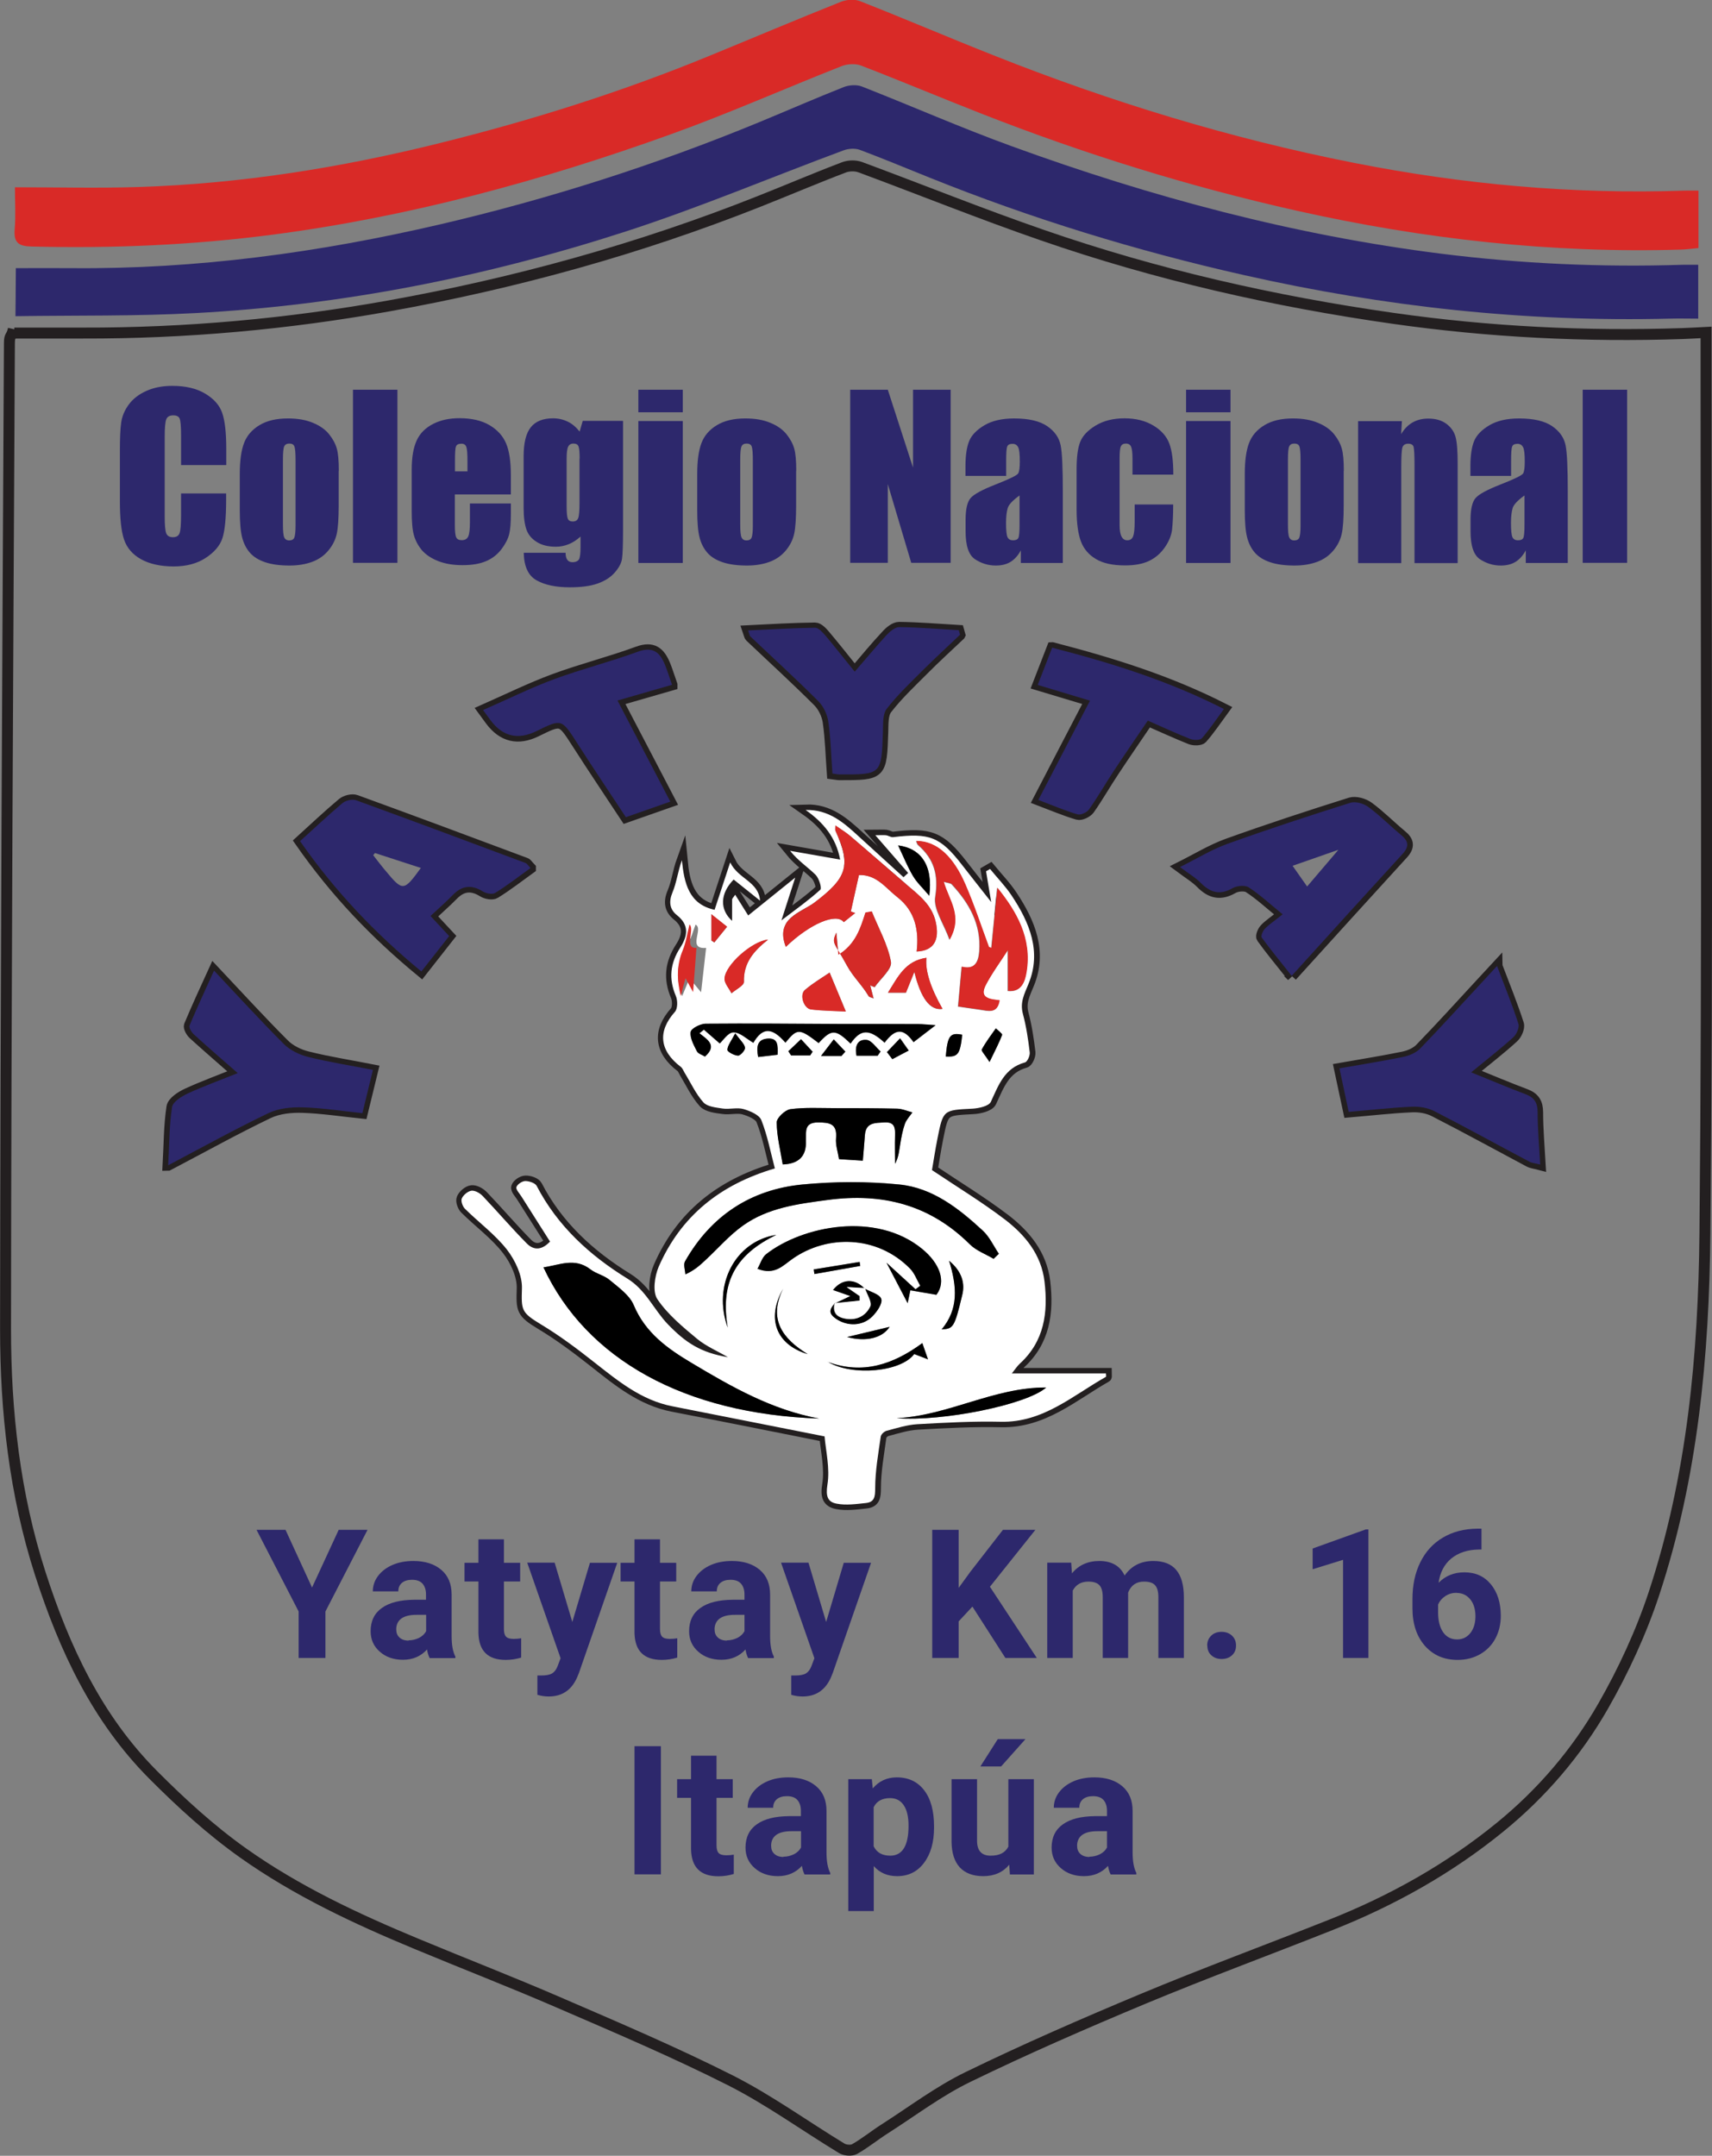 <?xml version="1.0" encoding="UTF-8"?><svg id="Imagen_Vectorizada" xmlns="http://www.w3.org/2000/svg" viewBox="0 0 132.94 167.38"><rect x="0" y="0" width="132.94" height="167.38" fill="#808080" stroke="none"/><path id="Cuerpo" d="M1.11,25.86c1.86,0,3.6,0,5.34,0,7.99.02,15.9-.7,23.76-2.11,9.84-1.77,19.43-4.42,28.73-8.11,2.2-.87,4.37-1.8,6.58-2.64.38-.15.9-.16,1.28-.02,4.72,1.75,9.4,3.64,14.15,5.28,8.86,3.07,17.97,5.14,27.25,6.46,7.44,1.06,14.92,1.43,22.43,1.18.53-.02,1.07-.05,1.85-.09,0,1.19,0,2.3,0,3.41,0,22.17.13,44.35-.09,66.52-.09,9.46-.96,18.93-3.96,28-1,3.02-2.37,5.98-3.95,8.74-2.06,3.6-4.78,6.77-8,9.39-3.95,3.22-8.38,5.7-13.13,7.58-4.86,1.93-9.78,3.74-14.6,5.75-4.57,1.91-9.12,3.89-13.58,6.06-2.29,1.11-4.35,2.68-6.5,4.05-.78.5-1.5,1.09-2.31,1.55-.25.14-.74.1-1-.06-2.88-1.75-5.62-3.74-8.61-5.26-4.38-2.21-8.92-4.14-13.43-6.09-3.63-1.57-7.32-3-10.97-4.52-4.7-1.95-9.31-4.11-13.46-7.05-2.51-1.78-4.82-3.89-7-6.08-4.35-4.37-6.88-9.78-8.76-15.61-2-6.21-2.7-12.58-2.7-19.01.02-25.51.17-51.02.3-76.52,0-.69.15-.42.31-1.11M64.05,111.53c.09,1.1.43,2.47.22,3.75-.15.89.01,1.33.72,1.47.72.14,1.51.03,2.26-.05.67-.07.73-.48.73-1.15,0-1.33.25-2.67.43-4,.02-.18.27-.41.46-.46.78-.21,1.58-.46,2.38-.51,2.16-.12,4.33-.24,6.49-.19,3.28.07,5.57-2.02,8.16-3.49.03-.02,0-.14,0-.26h-7.31c.25-.31.41-.57.63-.77,1.9-1.74,2.19-3.97,1.91-6.35-.25-2.1-1.52-3.64-3.1-4.85-1.76-1.34-3.67-2.5-5.64-3.82.11-.65.25-1.56.43-2.47.44-2.21.45-2.18,2.73-2.3.5-.02,1.26-.2,1.41-.53.6-1.29,1.05-2.62,2.65-3.06.19-.05.4-.53.37-.78-.12-1-.27-2.01-.53-2.99-.24-.89.11-1.53.44-2.34,1.02-2.49.08-4.75-1.31-6.84-.49-.74-1.11-1.38-1.68-2.07-.1.06-.2.12-.31.18.12.7.24,1.39.4,2.39-.9-1.15-1.59-2.01-2.27-2.89-1.68-2.17-2.51-2.5-5.35-2.15-.18.02-.37-.12-.56-.15-.23-.03-.47,0-.82,0,.93,1.07,1.74,2,2.55,2.93-.12.11-.24.22-.36.33-1.16-1.06-2.33-2.12-3.49-3.18-1.16-1.06-2.33-2.1-4.11-2.04,1.36.95,2.35,2.11,2.68,3.85-1.4-.24-2.64-.46-3.89-.68.63.78,1.37,1.26,1.98,1.86.27.27.51,1.03.37,1.16-.87.8-1.85,1.48-3.02,2.38.4-1.23.69-2.15,1.07-3.32-1.38,1.11-2.49,2-3.65,2.94-.43-.68-.7-1.11-1.01-1.61-.14.21-.24.29-.24.38-.02.56,0,1.12,0,1.65-.96-.86-.96-2.1.12-3.21.65.52,1.31,1.05,2.05,1.64-.11-1.5-1.68-1.67-2.32-2.97-.47,1.43-.84,2.55-1.21,3.68-2-.44-2.37-2.07-2.54-3.85-.32.89-.41,1.75-.73,2.5-.32.74-.21,1.32.35,1.77.99.79.82,1.65.25,2.52-.78,1.21-.91,2.41-.34,3.75.15.35.15.98-.07,1.23-1.35,1.51-1.22,3.01.46,4.28.13.1.2.3.29.45.47.78.86,1.63,1.46,2.3.3.34.97.41,1.49.48.53.08,1.12-.1,1.62.04.52.15,1.22.44,1.39.86.47,1.18.71,2.46,1.05,3.75-4.29,1.26-7.32,3.73-9.02,7.63-.33.74-.49,1.95-.1,2.53.8,1.18,1.97,2.15,3.09,3.08.7.59,1.58.96,2.39,1.42-2.12-.35-3.28-1.11-4.68-2.57-1.09-1.13-1.68-2.64-3.14-3.54-2.92-1.8-5.43-4.08-7.04-7.2-.12-.23-.58-.38-.88-.37-.25,0-.63.26-.69.47-.06.19.24.49.39.73.75,1.18,1.5,2.36,2.22,3.5-.73.77-1.35.61-1.81.14-1.17-1.19-2.26-2.47-3.42-3.68-.21-.22-.59-.44-.87-.41-.28.03-.63.33-.75.6-.09.2.06.62.24.8,1.08,1.07,2.35,1.99,3.27,3.18.64.82,1.19,2,1.16,3-.05,1.68-.06,1.87,1.46,2.79,1.45.87,2.81,1.89,4.14,2.94,1.86,1.47,3.67,2.96,6.09,3.43,3.84.74,7.67,1.51,11.83,2.34ZM41.19,67.4c-.21-.22-.28-.35-.37-.38-4.39-1.64-8.78-3.28-13.18-4.88-.29-.11-.8.02-1.05.23-1.12.94-2.19,1.95-3.29,2.95,2.77,3.97,5.85,7.18,9.42,10.12.75-.95,1.45-1.84,2.16-2.75-.51-.55-.93-.99-1.45-1.56.61-.58,1.19-1.08,1.73-1.63.72-.74,1.46-.82,2.34-.27.25.16.74.25.95.11.94-.58,1.81-1.26,2.74-1.93ZM100.31,75.78c3.03-3.34,5.82-6.42,8.63-9.49.51-.56.45-.98-.12-1.44-.86-.71-1.65-1.52-2.55-2.18-.36-.27-1-.45-1.4-.33-3.21,1.01-6.41,2.06-9.58,3.2-1.21.44-2.33,1.13-3.65,1.79.67.5,1.21.82,1.63,1.25.75.76,1.5.94,2.47.38.33-.19.95-.24,1.24-.05.86.56,1.63,1.28,2.63,2.09-.73.58-1.1.82-1.39,1.13-.16.17-.32.56-.23.68.66.92,1.38,1.79,2.33,2.98ZM116.25,75.01c-.53.57-.88.95-1.23,1.33-1.57,1.7-3.13,3.42-4.74,5.08-.32.33-.84.55-1.31.65-1.62.33-3.25.59-4.96.89.25,1.17.47,2.22.72,3.38,1.67-.14,3.28-.33,4.9-.4.58-.03,1.23.08,1.74.34,2.48,1.27,4.92,2.61,7.38,3.92.21.11.48.13.85.23-.08-1.44-.2-2.75-.2-4.06,0-.73-.25-1.14-.93-1.4-1.36-.51-2.71-1.08-4.23-1.7,1.17-.96,2.26-1.8,3.27-2.72.26-.23.49-.76.4-1.04-.45-1.4-1-2.76-1.66-4.49ZM13.06,90.47c2.73-1.43,5.22-2.82,7.79-4.05.78-.37,1.77-.47,2.65-.44,1.53.05,3.06.29,4.63.45.28-1.16.54-2.2.82-3.36-1.73-.34-3.41-.6-5.05-1.01-.67-.16-1.39-.51-1.86-.99-1.85-1.85-3.61-3.78-5.43-5.71-.64,1.4-1.3,2.82-1.9,4.26-.07.16.15.53.33.69,1.08.98,2.18,1.93,3.41,3.01-1.42.57-2.68,1.03-3.9,1.59-.48.22-1.14.64-1.2,1.05-.22,1.44-.21,2.91-.3,4.51ZM52.18,53.17c-.22-.61-.36-1.1-.55-1.56-.4-.95-.93-1.43-2.1-1-2.15.79-4.38,1.35-6.52,2.14-1.83.68-3.6,1.55-5.5,2.39.27.37.43.58.58.79q1.42,1.9,3.56.85c1.97-.97,1.95-.96,3.17.93,1.24,1.94,2.53,3.85,3.78,5.75,1.24-.44,2.33-.82,3.45-1.21-1.37-2.63-2.7-5.18-4.1-7.85,1.49-.43,2.81-.81,4.23-1.22ZM81.71,50.29c-.38.97-.73,1.88-1.12,2.89,1.43.43,2.74.82,4.06,1.22-1.36,2.62-2.66,5.1-4.01,7.71,1.11.42,2.06.83,3.05,1.12.24.07.72-.16.89-.39.69-.98,1.28-2.03,1.95-3.03.86-1.3,1.75-2.59,2.61-3.86,1.17.51,2.23,1,3.31,1.43.26.1.74.1.89-.06.6-.68,1.1-1.44,1.71-2.27-4.3-2.19-8.71-3.56-13.33-4.76ZM74.54,49.29c-.03-.11-.07-.23-.1-.34-1.54-.09-3.08-.22-4.62-.24-.34,0-.74.34-1,.63-.83.89-1.61,1.83-2.46,2.83-.81-1.01-1.53-1.92-2.28-2.81-.21-.25-.52-.6-.79-.6-1.71.02-3.42.12-5.21.21.11.32.12.41.17.46,1.76,1.67,3.56,3.31,5.28,5.03.4.4.7,1.03.78,1.59.19,1.33.22,2.68.32,4.03.25.03.4.07.55.07,3.27,0,3.26,0,3.37-3.32.02-.61-.02-1.36.3-1.78.84-1.09,1.86-2.05,2.84-3.03.92-.93,1.89-1.81,2.84-2.71Z" fill="none" stroke="#231f20" stroke-miterlimit="10" stroke-width=".85"/><path id="Linea_1" d="M1.22,20.82c1.48,0,2.91-.01,4.34,0,9.69.09,19.2-1.21,28.62-3.4,8.48-1.98,16.74-4.62,24.79-7.94,2.18-.9,4.35-1.85,6.55-2.72.41-.16.99-.2,1.39-.05,3.9,1.53,7.73,3.22,11.67,4.65,10.82,3.94,21.89,6.9,33.34,8.34,6.22.78,12.46,1.06,18.72.86.38-.01.77,0,1.23,0v4.18c-.76,0-1.49-.02-2.21,0-11.17.28-22.17-.92-33.06-3.38-8.34-1.88-16.49-4.38-24.42-7.57-1.8-.72-3.58-1.47-5.4-2.15-.38-.14-.9-.11-1.29.04-5.63,2.09-11.18,4.44-16.89,6.29-10.86,3.52-22.01,5.73-33.43,6.34-4.65.25-9.32.17-13.97.24,0,0,.03-2.5.03-3.74Z" fill="#2d286c" stroke-width="0"/><path id="Linea_2" d="M131.89,14.81v4.45c-.47.04-.92.11-1.37.12-10.07.3-20-.82-29.83-3.02-8.34-1.87-16.48-4.4-24.44-7.52-3.14-1.23-6.25-2.54-9.39-3.75-.44-.17-1.07-.13-1.52.05-4.44,1.75-8.8,3.69-13.29,5.3-10.03,3.61-20.27,6.39-30.87,7.78-6.22.81-12.45,1.08-18.72.92-.98-.02-1.41-.27-1.32-1.33.09-1.06.02-2.14.02-3.27,3.36,0,6.47.08,9.57-.02,7.95-.25,15.75-1.5,23.46-3.42,7.09-1.76,14.04-3.95,20.79-6.72,3.44-1.41,6.86-2.86,10.32-4.24.45-.18,1.08-.22,1.51-.04,3.46,1.36,6.89,2.83,10.35,4.2,9.07,3.6,18.36,6.45,27.95,8.34,8.49,1.68,17.05,2.46,25.71,2.16.3-.01.61,0,1.06,0Z" fill="#d92a27" stroke-width="0"/><path id="Caracol_Grueso" d="M64.05,111.53c-4.17-.82-8-1.59-11.83-2.34-2.42-.47-4.23-1.97-6.09-3.43-1.33-1.05-2.69-2.07-4.14-2.94-1.52-.92-1.51-1.1-1.46-2.79.03-1-.52-2.17-1.16-3-.93-1.19-2.19-2.11-3.27-3.18-.18-.18-.33-.61-.24-.8.12-.27.47-.56.75-.6.27-.03.65.18.87.41,1.15,1.21,2.24,2.49,3.42,3.68.46.47,1.08.63,1.81-.14-.72-1.13-1.47-2.31-2.22-3.5-.15-.24-.45-.55-.39-.73.07-.22.45-.47.69-.47.3,0,.76.15.88.37,1.62,3.12,4.12,5.4,7.04,7.2,1.45.89,2.05,2.4,3.14,3.54,1.4,1.45,2.56,2.21,4.68,2.57-.8-.47-1.68-.84-2.39-1.42-1.12-.93-2.29-1.9-3.09-3.08-.39-.57-.22-1.78.1-2.53,1.71-3.9,4.73-6.37,9.02-7.63-.34-1.29-.58-2.56-1.05-3.75-.16-.41-.87-.71-1.39-.86-.5-.14-1.09.04-1.62-.04-.52-.08-1.19-.14-1.49-.48-.6-.67-.98-1.52-1.46-2.3-.09-.15-.16-.35-.29-.45-1.68-1.28-1.81-2.77-.46-4.28.22-.25.22-.88.07-1.23-.57-1.34-.44-2.54.34-3.75.56-.87.74-1.74-.25-2.52-.56-.44-.66-1.03-.35-1.77.32-.76.41-1.61.73-2.5.18,1.78.54,3.42,2.54,3.85.37-1.13.74-2.25,1.21-3.68.63,1.3,2.2,1.47,2.32,2.97-.74-.59-1.4-1.12-2.05-1.64-1.08,1.11-1.08,2.35-.12,3.21,0-.53,0-1.09,0-1.65,0-.09.11-.18.24-.38.32.51.59.94,1.01,1.61,1.17-.94,2.27-1.83,3.65-2.94-.38,1.18-.67,2.09-1.07,3.32,1.17-.89,2.14-1.58,3.02-2.38.13-.12-.1-.89-.37-1.16-.61-.6-1.35-1.08-1.98-1.86,1.24.22,2.48.43,3.89.68-.33-1.74-1.32-2.89-2.68-3.85,1.79-.05,2.96.98,4.11,2.04,1.16,1.06,2.33,2.12,3.49,3.18.12-.11.24-.22.36-.33-.81-.93-1.62-1.86-2.55-2.93.35,0,.59-.02.82,0,.19.02.38.17.56.15,2.84-.35,3.67-.02,5.35,2.15.68.87,1.36,1.74,2.27,2.89-.17-1-.29-1.7-.4-2.39.1-.06.2-.12.31-.18.56.69,1.19,1.33,1.68,2.07,1.39,2.09,2.33,4.35,1.31,6.84-.33.81-.68,1.44-.44,2.34.26.97.41,1.98.53,2.99.03.25-.18.73-.37.78-1.6.44-2.05,1.77-2.65,3.06-.15.33-.92.5-1.41.53-2.28.11-2.29.09-2.73,2.3-.18.91-.32,1.82-.43,2.47,1.97,1.32,3.88,2.48,5.64,3.82,1.59,1.21,2.86,2.75,3.1,4.85.28,2.38-.01,4.61-1.91,6.35-.22.2-.38.46-.63.77h7.31c0,.12.03.24,0,.26-2.59,1.46-4.88,3.56-8.16,3.49-2.16-.05-4.33.07-6.49.19-.8.05-1.59.3-2.38.51-.19.05-.44.28-.46.46-.19,1.33-.43,2.67-.43,4,0,.68-.06,1.08-.73,1.15-.75.08-1.53.19-2.26.05-.7-.13-.86-.57-.72-1.47.21-1.28-.13-2.65-.22-3.75ZM67.13,100.05c-.75-.8-1.75-.79-2.45.11.47.17.91.32,1.34.47-.46.22-.84.4-1.21.58-.45.5-.43.8.11,1.17.88.61,2.07.59,2.83-.18.36-.36.8-1,.69-1.35-.11-.37-.84-.55-1.3-.81ZM63.61,110.14c-3.66-.66-6.8-2.46-9.91-4.32-1.87-1.12-3.59-2.34-4.49-4.49-.32-.77-1.17-1.36-1.86-1.94-.43-.36-1.06-.49-1.51-.84-1.21-.93-2.39-.33-3.64-.15,3.32,7.14,10.96,11.39,21.41,11.74ZM77.15,97.74c.14-.13.28-.27.42-.4-.41-.61-.72-1.32-1.25-1.8-1.86-1.72-3.91-3.32-6.49-3.58-2.48-.24-5.03-.23-7.51,0-4.01.39-7.11,2.42-9.12,5.97-.14.25.01.67.03,1.01.75-.34,1.17-.74,1.59-1.14.95-.89,1.82-1.9,2.88-2.65,1.94-1.39,4.25-1.68,6.58-1.99,4.25-.57,7.94.37,11.03,3.44.5.49,1.23.76,1.85,1.13ZM76.99,73.63c-.07-.03-.15-.06-.22-.09-.6-1.62-1.14-3.27-1.83-4.86-.9-2.08-2.16-3.37-3.81-3.37.05.11.07.25.15.31,1.25,1.09,1.6,2.33,1.33,4.03-.15.94.65,2.04,1.11,3.32,1.05-1.85-.06-3.06-.46-4.5.32.1.54.1.64.21,1.35,1.46,2.29,3.09,2.13,5.18-.07.91-.4,1.45-1.37,1.21-.1,1.13-.19,2.16-.28,3.09.58.08,1.16.17,1.73.25.62.09,1.33.33,1.49-.73-.73-.1-1.62-.14-1.07-1.19.48-.91,1.1-1.75,1.71-2.7v3.16c1.08.12,1.34-.78,1.45-1.46.44-2.63-.77-4.7-2.27-6.55-.15,1.57-.3,3.14-.46,4.71ZM61.02,73.52c1.88-1.82,3.94-2.67,4.5-1.92.29-.24.59-.48.89-.71l-.34-.12c.21-.94.42-1.87.63-2.83,1.38-.04,2.07,1.01,2.97,1.71,1.39,1.08,1.7,2.58,1.51,4.23,1.33-.06,1.8-.88,1.48-2.3-.3-1.35-1.34-2.1-2.3-2.93-1.46-1.25-2.9-2.51-4.35-3.75-.33-.28-.7-.5-1.14-.81,0,.26-.02.34,0,.4,1.26,2.75.87,3.69-1.63,5.59-1.05.79-3.08,1.22-2.22,3.44ZM67,90.12c.06-.75.12-1.36.16-1.98.07-1,.81-.95,1.52-.99.81-.05.85.44.82,1.04-.03.72,0,1.45,0,2.17.29-.52.32-1.04.41-1.56.09-.52.19-1.05.36-1.55.11-.32.38-.59.58-.88-.39-.1-.79-.28-1.18-.29-1.62-.04-3.23-.04-4.85-.04-1.15,0-2.32-.07-3.45.08-.41.06-1.07.67-1.06,1.03.02,1.09.3,2.19.47,3.26q1.87-.07,1.8-1.81s0-.08,0-.12c.02-.65-.12-1.33.94-1.33.92,0,1.5.1,1.4,1.23-.04.52.14,1.05.23,1.62.62.04,1.15.08,1.85.12ZM72.72,100.53c.77-1.01.26-2.43-1.11-3.55-3.59-2.95-9.31-1.79-12.11.4-.32.25-.45.74-.68,1.14,1.34.53,1.98-.26,2.73-.78,2.65-1.86,6.54-1.86,9.12.77.35.36.53.88.79,1.33-.12.09-.24.18-.37.27-.72-.66-1.44-1.32-2.25-2.06.61,1.16,1.12,2.15,1.64,3.14.05-.24.12-.55.21-1,.67.11,1.29.22,2.03.35ZM72.63,79.61c-.58-.04-.94-.08-1.31-.08-2.1,0-4.2,0-6.29-.01-3.42-.01-6.83-.06-10.25-.02-.41,0-1.12.37-1.15.64-.06.47.25,1.01.48,1.49.1.2.42.28.63.42.99-.87.19-1.32-.43-1.81.12-.09.24-.19.35-.28.45.39.89.78,1.23,1.07.24-.21.64-.85,1.06-.86.51-.01,1.03.51,1.55.81.7-1.2,1.43-1.24,2.49-.01.93-1.13,1.07-1.13,2.58.03,1-1.09,1.31-1.09,2.48.04.78-1.14,1.45-1.16,2.64-.07.88-1.17,1.49-1.1,2.25-.04.45-.34.94-.72,1.69-1.3ZM67.7,70.78c-.16.03-.33.06-.49.09-.39,1.22-.77,2.45-2.1,3.28-.06-.7-.11-1.17-.16-1.73-.4.88-.16.75.82,2.56.48.89,1.19,1.53,1.68,2.37.05.09.23.11.39.18-.1-.38-.18-.69-.26-1.01l.34.14c.45-.66,1.37-1.41,1.27-1.97-.24-1.34-.96-2.6-1.48-3.89ZM81.24,107.73c-4.04-.02-7.61,2.19-11.61,2.38,3.52.28,10.08-1.03,11.61-2.38ZM64.42,75.51c-.53.37-1.28.8-1.92,1.35-.43.38-.09,1.44.48,1.51.95.12,1.92.12,2.7.16-.41-.99-.78-1.88-1.26-3.03ZM53.54,75.96c.42.5.64.76.9,1.08.14-1.21.26-2.3.39-3.44-1.51.12-.16-1.49-.82-1.81-.27.69-.43,1.41-.8,1.99-.74,1.16-.69,2.31-.24,3.56.18-.43.34-.82.57-1.37ZM71.94,74.37c-1.67.25-2.21,1.49-2.99,2.71h1.4c.24-.59.44-1.1.65-1.61.49,2.01,1.2,3.02,2.19,2.87q-1.41-2.48-1.25-3.96ZM59.63,72.96c-1.22.13-3.3,1.95-3.37,3.01-.02.37.35.77.54,1.16.34-.3.98-.61.97-.89-.05-1.47.76-2.4,1.86-3.27ZM69.74,65.64c.37.78.71,1.61,1.16,2.38.29.49.73.89,1.26,1.53.31-2.38-.67-3.68-2.42-3.91ZM64.27,105.74c1.93,1.15,5.7.78,6.72-.6.33.12.66.25,1.07.41-.17-.48-.28-.81-.44-1.26-2.27,1.66-4.63,2.46-7.35,1.46ZM73.7,97.89c.63,2.04.74,3.75-.58,5.33.9-.06.99-.1,1.61-2.72.19-.82,0-1.77-1.03-2.61ZM60.28,95.88c-3.19.49-4.97,3.91-3.77,7.2-.63-3.64.71-5.72,3.77-7.2ZM76.84,82.45c.43-.9.75-1.48.97-2.09.04-.1-.31-.34-.49-.51-.37.54-.78,1.06-1.09,1.64-.06.11.25.42.6.97ZM60.81,100.06c-1.32,2.33-.53,4.34,1.91,5.08-1.96-1.2-3.08-2.71-1.91-5.08ZM68.15,81.97c.08-.11.15-.22.23-.33-.36-.32-.7-.86-1.09-.9-.72-.07-.93.5-.78,1.23h1.64ZM60.39,81.89c.02-.69.06-1.32-.79-1.25-.83.07-.86.66-.72,1.43.54-.06,1.01-.12,1.52-.18ZM74.72,80.34c-.95-.18-1.14.07-1.28,1.69.95.05,1.11-.16,1.28-1.69ZM68.88,81.68c.14.18.28.37.42.55.42-.22.85-.44,1.27-.67l-.67-.95c-.34.35-.68.71-1.01,1.06ZM61.22,81.62c.07.11.14.22.21.32h1.48c.06-.1.12-.19.19-.29-.3-.32-.6-.64-.9-.97-.33.31-.65.62-.98.93ZM65.35,81.99c.1-.11.2-.23.3-.34-.3-.32-.6-.64-.9-.95-.27.36-.55.71-.99,1.29h1.6ZM57.1,80.24c-.31.59-.59.92-.61,1.28,0,.14.53.44.83.45.19,0,.57-.44.54-.62-.06-.31-.37-.57-.75-1.1ZM55.24,70.98v2.05l.23.15c.32-.39.64-.79.99-1.22-.36-.29-.7-.56-1.22-.97ZM65.78,103.81c1.49.41,2.77.06,3.3-.79-1.03.25-2.11.5-3.3.79ZM63.19,98.56c.02.12.04.24.05.36,1.19-.21,2.37-.42,3.56-.63-.02-.1-.03-.21-.05-.31-1.19.19-2.37.38-3.56.58Z" fill="#fff" stroke-width="0"/><path id="Letra_A1" d="M41.19,67.4c-.93.67-1.8,1.35-2.74,1.93-.22.14-.7.04-.95-.11-.88-.55-1.62-.47-2.34.27-.53.55-1.11,1.05-1.73,1.63.52.56.94,1.01,1.45,1.56-.71.91-1.42,1.8-2.16,2.75-3.56-2.94-6.65-6.15-9.42-10.12,1.1-.99,2.16-2,3.29-2.95.25-.21.76-.33,1.05-.23,4.4,1.6,8.79,3.24,13.18,4.88.1.04.16.16.37.38ZM29.12,66.23c-.05.06-.09.11-.14.17.32.41.63.82.96,1.21,1.34,1.61,1.41,1.61,2.74-.22-1.21-.39-2.39-.78-3.57-1.16Z" fill="#2d286c" stroke-width="0"/><path id="Letra_A2" d="M100.31,75.78c-.94-1.19-1.66-2.06-2.33-2.98-.09-.12.08-.52.23-.68.29-.31.65-.54,1.39-1.13-1-.81-1.77-1.53-2.63-2.09-.29-.19-.91-.13-1.24.05-.97.56-1.71.38-2.47-.38-.42-.43-.96-.74-1.63-1.25,1.32-.66,2.44-1.35,3.65-1.79,3.17-1.14,6.37-2.19,9.58-3.2.4-.13,1.04.06,1.4.33.9.66,1.69,1.47,2.55,2.18.57.47.62.89.12,1.44-2.81,3.07-5.6,6.15-8.63,9.49ZM100.37,67.22c.38.55.75,1.07,1.13,1.61.82-.96,1.54-1.8,2.43-2.85-1.43.5-2.58.9-3.55,1.24Z" fill="#2d286c" stroke-width="0"/><path id="Letra_Y2" d="M116.25,75.01c.66,1.74,1.22,3.1,1.66,4.49.09.28-.15.81-.4,1.04-1.02.92-2.1,1.76-3.27,2.72,1.53.62,2.87,1.19,4.23,1.7.68.26.93.67.93,1.4,0,1.31.12,2.62.2,4.06-.37-.1-.63-.11-.85-.23-2.46-1.3-4.9-2.65-7.38-3.92-.51-.26-1.16-.37-1.74-.34-1.62.07-3.23.26-4.9.4-.25-1.16-.47-2.2-.72-3.38,1.71-.3,3.34-.56,4.96-.89.47-.1.99-.32,1.31-.65,1.61-1.66,3.16-3.38,4.74-5.08.35-.38.7-.76,1.23-1.33Z" fill="#2d286c" stroke-width="0"/><path id="Letra_Y1" d="M13.06,90.47c.09-1.59.08-3.07.3-4.51.06-.41.72-.82,1.2-1.05,1.21-.56,2.48-1.02,3.9-1.59-1.22-1.07-2.33-2.02-3.41-3.01-.18-.17-.4-.53-.33-.69.6-1.44,1.27-2.86,1.9-4.26,1.82,1.93,3.58,3.86,5.43,5.71.48.48,1.2.82,1.86.99,1.64.41,3.32.67,5.05,1.01-.28,1.16-.54,2.2-.82,3.36-1.57-.16-3.1-.41-4.63-.45-.88-.03-1.87.07-2.65.44-2.57,1.23-5.06,2.61-7.79,4.05Z" fill="#2d286c" stroke-width="0"/><path id="Letra_T1" d="M52.18,53.17c-1.42.41-2.75.79-4.23,1.22,1.4,2.68,2.73,5.22,4.1,7.85-1.13.4-2.21.78-3.45,1.21-1.25-1.9-2.54-3.81-3.78-5.75-1.21-1.89-1.2-1.9-3.17-.93q-2.15,1.05-3.56-.85c-.16-.21-.31-.42-.58-.79,1.9-.83,3.67-1.71,5.5-2.39,2.14-.79,4.37-1.35,6.52-2.14,1.17-.43,1.71.05,2.1,1,.19.46.34.95.55,1.56Z" fill="#2d286c" stroke-width="0"/><path id="Letra_T2" d="M81.71,50.29c4.61,1.19,9.03,2.57,13.33,4.76-.61.83-1.12,1.59-1.71,2.27-.14.16-.63.16-.89.06-1.08-.42-2.13-.91-3.31-1.43-.86,1.27-1.75,2.56-2.61,3.86-.66,1-1.26,2.05-1.95,3.03-.16.23-.64.46-.89.39-.99-.29-1.94-.7-3.05-1.12,1.36-2.61,2.65-5.09,4.01-7.71-1.33-.4-2.63-.79-4.06-1.22.39-1.01.75-1.92,1.12-2.89Z" fill="#2d286c" stroke-width="0"/><path id="Letra_Y1-2" d="M74.54,49.29c-.95.9-1.91,1.79-2.84,2.71-.98.98-2,1.94-2.84,3.03-.33.42-.28,1.17-.3,1.78-.11,3.33-.1,3.33-3.37,3.32-.15,0-.3-.04-.55-.07-.1-1.36-.13-2.71-.32-4.03-.08-.56-.38-1.19-.78-1.59-1.72-1.72-3.52-3.36-5.28-5.03-.05-.05-.05-.14-.17-.46,1.78-.08,3.49-.19,5.21-.21.26,0,.57.35.79.6.75.89,1.46,1.8,2.28,2.81.86-.99,1.64-1.93,2.46-2.83.26-.28.67-.63,1-.63,1.54.02,3.08.15,4.62.24.03.11.07.23.1.34Z" fill="#2d286c" stroke-width="0"/><path id="Caracol_Cuello_black" d="M63.61,110.14c-10.44-.35-18.08-4.6-21.41-11.74,1.26-.18,2.43-.78,3.64.15.45.35,1.08.47,1.51.84.69.58,1.53,1.16,1.86,1.94.9,2.15,2.62,3.38,4.49,4.49,3.11,1.86,6.25,3.65,9.91,4.32Z" fill="#000" stroke-width="0"/><path id="Caracol_Caparazon_Black" d="M77.15,97.74c-.62-.37-1.35-.63-1.85-1.13-3.09-3.07-6.78-4.01-11.03-3.44-2.32.31-4.63.6-6.58,1.99-1.05.75-1.92,1.76-2.88,2.65-.42.39-.83.79-1.59,1.14-.02-.34-.17-.76-.03-1.01,2.01-3.54,5.1-5.58,9.12-5.97,2.48-.24,5.03-.25,7.51,0,2.59.25,4.63,1.86,6.49,3.58.52.48.84,1.2,1.25,1.8-.14.13-.28.27-.42.4Z" fill="#000" stroke-width="0"/><path id="Llama_1" d="M76.99,73.63c.15-1.57.3-3.14.46-4.71,1.5,1.85,2.7,3.93,2.27,6.55-.11.68-.37,1.59-1.45,1.46v-3.16c-.61.95-1.24,1.79-1.71,2.7-.55,1.05.34,1.1,1.07,1.19-.17,1.07-.87.82-1.49.73-.58-.08-1.15-.17-1.73-.25.08-.93.17-1.96.28-3.09.97.24,1.31-.3,1.37-1.21.15-2.09-.78-3.72-2.13-5.18-.1-.11-.33-.11-.64-.21.4,1.44,1.51,2.65.46,4.5-.46-1.28-1.26-2.38-1.11-3.32.27-1.7-.09-2.95-1.33-4.03-.08-.07-.1-.2-.15-.31,1.65,0,2.91,1.29,3.81,3.37.69,1.59,1.23,3.24,1.83,4.86.07.03.15.06.22.09Z" fill="#d92a27" stroke-width="0"/><path id="Llama_2" d="M61.02,73.52c-.86-2.22,1.17-2.64,2.22-3.44,2.5-1.9,2.9-2.84,1.63-5.59-.03-.06,0-.14,0-.4.44.31.82.53,1.14.81,1.46,1.24,2.9,2.51,4.35,3.75.96.82,2,1.58,2.3,2.93.32,1.42-.15,2.24-1.48,2.3.19-1.65-.12-3.15-1.51-4.23-.9-.7-1.59-1.75-2.97-1.71-.22.96-.42,1.9-.63,2.83l.34.12c-.3.24-.6.48-.89.71-.55-.75-2.62.11-4.5,1.92Z" fill="#d92a27" stroke-width="0"/><path id="Llama_3" d="M67,90.12c-.7-.05-1.23-.08-1.85-.12-.09-.57-.28-1.1-.23-1.62.1-1.13-.49-1.23-1.4-1.23-1.07,0-.92.69-.94,1.33,0,.04,0,.08,0,.12q.07,1.75-1.8,1.81c-.18-1.08-.46-2.17-.47-3.26,0-.35.65-.97,1.06-1.03,1.13-.15,2.3-.08,3.45-.08,1.62,0,3.23,0,4.85.04.4.01.79.19,1.18.29-.2.29-.46.56-.58.88-.18.5-.28,1.03-.36,1.55-.09.52-.12,1.05-.41,1.56,0-.72-.02-1.45,0-2.17.02-.61-.02-1.09-.82-1.04-.71.04-1.45-.02-1.52.99-.04.61-.1,1.22-.16,1.98Z" fill="#000" stroke-width="0"/><path id="Caracol_Caparazon_1" d="M72.72,100.53c-.74-.13-1.37-.23-2.03-.35-.09.44-.16.76-.21,1-.52-1-1.04-1.98-1.64-3.14.81.74,1.53,1.4,2.25,2.06.12-.09.24-.18.37-.27-.26-.45-.44-.97-.79-1.33-2.58-2.63-6.47-2.63-9.12-.77-.75.52-1.39,1.31-2.73.78.23-.4.36-.89.68-1.14,2.8-2.18,8.52-3.35,12.11-.4,1.37,1.12,1.88,2.54,1.11,3.55Z" fill="#000" stroke-width="0"/><path id="Llama_4" d="M72.63,79.61c-.74.57-1.24.95-1.69,1.3-.76-1.06-1.37-1.13-2.25.04-1.19-1.09-1.86-1.07-2.64.07-1.17-1.13-1.48-1.14-2.48-.04-1.51-1.15-1.65-1.16-2.58-.03-1.06-1.23-1.79-1.19-2.49.01-.52-.3-1.04-.82-1.55-.81-.42,0-.82.65-1.06.86-.34-.3-.78-.68-1.23-1.07-.12.09-.24.19-.35.28.62.49,1.42.94.43,1.81-.22-.14-.54-.22-.63-.42-.24-.47-.55-1.02-.48-1.49.04-.27.74-.63,1.15-.64,3.41-.03,6.83,0,10.25.02,2.1,0,4.2,0,6.29.01.36,0,.72.05,1.31.08Z" fill="#000" stroke-width="0"/><path id="Llama_5" d="M67.7,70.78c.52,1.29,1.24,2.55,1.48,3.89.1.56-.81,1.31-1.27,1.97l-.34-.14c.08.31.16.62.26,1.01-.15-.07-.33-.09-.39-.18-.48-.83-1.19-1.47-1.68-2.37-.98-1.81-1.22-1.68-.82-2.56.05.56.09,1.03.16,1.73,1.34-.83,1.71-2.06,2.1-3.28.16-.03.33-.06.49-.09Z" fill="#d42a27" stroke-width="0"/><path id="Caracol_..." d="M81.24,107.73c-1.53,1.35-8.09,2.66-11.61,2.38,4-.19,7.57-2.41,11.61-2.38Z" fill="#000" stroke-width="0"/><path id="Llama_6" d="M64.42,75.51c.48,1.15.85,2.04,1.26,3.03-.78-.04-1.75-.05-2.7-.16-.57-.07-.92-1.14-.48-1.51.64-.55,1.39-.99,1.92-1.35Z" fill="#d92a27" stroke-width="0"/><path id="Llama_7" d="M53.23,75.96c-.15.55-.26.94-.37,1.37-.3-1.25-.33-2.4.16-3.56.24-.58.35-1.3.52-1.99.43.32-.45,1.92.54,1.81-.08,1.14-.17,2.23-.26,3.44-.17-.31-.32-.58-.59-1.08Z" fill="#d92a27" stroke-width="0"/><path id="Llama_8" d="M71.94,74.37q-.16,1.48,1.25,3.96c-.98.15-1.7-.86-2.19-2.87-.21.51-.41,1.02-.65,1.61h-1.4c.77-1.21,1.32-2.46,2.99-2.71Z" fill="#d92a27" stroke-width="0"/><path id="Llama_9" d="M59.63,72.96c-1.09.87-1.91,1.8-1.86,3.27,0,.29-.63.6-.97.89-.19-.39-.57-.78-.54-1.16.07-1.06,2.14-2.89,3.37-3.01Z" fill="#d92a27" stroke-width="0"/><path id="Llama_10" d="M69.74,65.64c1.75.22,2.73,1.52,2.42,3.91-.54-.64-.98-1.04-1.26-1.53-.45-.77-.79-1.6-1.16-2.38Z" fill="#000" stroke-width="0"/><path id="Caracol_Caparazon" d="M64.27,105.74c2.72,1,5.08.21,7.35-1.46.16.45.28.79.44,1.26-.42-.16-.74-.28-1.07-.41-1.01,1.38-4.78,1.75-6.72.6Z" fill="#000" stroke-width="0"/><path id="Caracol_Caparazon_Centro" d="M67.13,100.05c.46.26,1.19.44,1.3.81.11.35-.33.99-.69,1.35-.76.77-1.95.79-2.83.18-.53-.37-.56-.67-.11-1.17l-.02-.03c-.13.63.05,1.02.73,1.18.93.21,1.66-.16,2.03-.92.16-.33-.25-.95-.41-1.43l-.02.03Z" fill="#000" stroke-width="0"/><path id="Caracol_Caparazon-2" d="M73.7,97.89c1.03.85,1.23,1.79,1.03,2.61-.62,2.62-.71,2.66-1.61,2.72,1.32-1.58,1.2-3.3.58-5.33Z" fill="#000" stroke-width="0"/><path id="Caracol_Caparazon-3" d="M60.28,95.88c-3.05,1.48-4.39,3.57-3.77,7.2-1.2-3.29.58-6.71,3.77-7.2Z" fill="#000" stroke-width="0"/><path id="Llama_11" d="M76.84,82.45c-.35-.55-.66-.86-.6-.97.31-.57.71-1.1,1.09-1.64.17.17.52.42.49.51-.23.61-.54,1.19-.97,2.09Z" fill="#000" stroke-width="0"/><path id="Caracol_Centro_2" d="M64.82,101.21c.38-.18.75-.36,1.21-.58-.43-.15-.88-.31-1.34-.47.7-.89,1.7-.91,2.45-.11,0,0,.02-.03.02-.03-.38-.02-.75-.04-1.42-.08.52.36.77.53,1.01.7,0,.12,0,.23,0,.35-.65.07-1.31.13-1.96.2l.02.03Z" fill="#000" stroke-width="0"/><path id="Caracol_Caparazon-4" d="M60.81,100.06c-1.17,2.37-.05,3.88,1.91,5.08-2.45-.74-3.23-2.75-1.91-5.08Z" fill="#000" stroke-width="0"/><path id="Llama_12" d="M68.15,81.97h-1.64c-.15-.72.06-1.29.78-1.23.39.04.73.58,1.09.9-.08.11-.15.22-.23.33Z" fill="#000" stroke-width="0"/><path id="Llama_13" d="M60.39,81.89c-.51.06-.98.12-1.52.18-.14-.77-.1-1.36.72-1.43.85-.07.81.56.79,1.25Z" fill="#000" stroke-width="0"/><path id="Llama_14" d="M74.72,80.34c-.17,1.53-.33,1.74-1.28,1.69.14-1.62.33-1.88,1.28-1.69Z" fill="#000" stroke-width="0"/><path id="Llama_15" d="M68.88,81.68c.34-.35.68-.71,1.01-1.06.22.32.45.63.67.95-.42.22-.85.44-1.27.67-.14-.18-.28-.37-.42-.55Z" fill="#000" stroke-width="0"/><path id="Llama_16" d="M61.22,81.62c.33-.31.65-.62.98-.93.3.32.6.64.9.97-.06.1-.12.19-.19.29h-1.48c-.07-.11-.14-.22-.21-.32Z" fill="#000" stroke-width="0"/><path id="Llama_17" d="M65.35,81.99h-1.6c.44-.58.72-.94.99-1.29.3.32.6.64.9.95-.1.11-.2.23-.3.34Z" fill="#000" stroke-width="0"/><path id="Llama_18" d="M57.1,80.24c.38.53.7.79.75,1.1.03.18-.35.62-.54.62-.29,0-.84-.3-.83-.45.02-.35.3-.68.61-1.28Z" fill="#000" stroke-width="0"/><path id="Llama_19" d="M55.24,70.98c.52.41.86.69,1.22.97-.36.44-.68.83-.99,1.22l-.23-.15v-2.05Z" fill="#d42a27" stroke-width="0"/><path id="Caracol_Caparazon-5" d="M65.78,103.81c1.19-.28,2.27-.54,3.3-.79-.53.84-1.81,1.2-3.3.79Z" fill="#000" stroke-width="0"/><path id="Caracol_Caparazon-6" d="M63.19,98.56c1.19-.19,2.37-.38,3.56-.58.02.1.03.21.05.31-1.19.21-2.37.42-3.56.63-.02-.12-.04-.24-.05-.36Z" fill="#000" stroke-width="0"/><path id="Letra_A1-2" d="M29.12,66.23c1.18.38,2.35.77,3.57,1.16-1.34,1.83-1.41,1.83-2.74.22-.33-.4-.64-.81-.96-1.21.05-.06.09-.11.14-.17Z" fill="none" stroke-width="0"/><path id="Letra_A2-2" d="M100.37,67.22c.97-.34,2.13-.74,3.55-1.24-.89,1.04-1.61,1.89-2.43,2.85-.38-.54-.74-1.06-1.13-1.61Z" fill="none" stroke-width="0"/><path id="Caracol_Centro" d="M64.8,101.18c.65-.07,1.31-.13,1.96-.2,0-.12,0-.23,0-.35-.24-.17-.49-.34-1.01-.7.67.04,1.04.06,1.42.08.15.49.57,1.1.41,1.43-.36.75-1.1,1.13-2.03.92-.68-.16-.86-.55-.73-1.18Z" fill="#fff" stroke-width="0"/><path d="M17.56,36.11h-3.5v-2.34c0-.68-.04-1.1-.11-1.27-.07-.17-.24-.25-.49-.25-.29,0-.47.1-.55.31-.08.21-.12.65-.12,1.33v6.24c0,.65.04,1.08.12,1.28.08.2.25.3.52.3s.43-.1.51-.3c.08-.2.12-.67.12-1.41v-1.69h3.5v.52c0,1.39-.1,2.38-.29,2.96s-.63,1.09-1.3,1.53c-.67.44-1.5.66-2.49.66s-1.87-.19-2.53-.56c-.66-.37-1.1-.88-1.32-1.54-.22-.66-.32-1.64-.32-2.96v-3.93c0-.97.03-1.69.1-2.18s.26-.95.59-1.4c.33-.45.79-.8,1.37-1.06.58-.26,1.25-.39,2.01-.39,1.03,0,1.88.2,2.55.6.67.4,1.11.89,1.32,1.49.21.59.32,1.52.32,2.77v1.28Z" fill="#2d286c" stroke-width="0"/><path d="M26.3,36.56v2.7c0,.99-.05,1.72-.15,2.18s-.31.89-.64,1.29c-.33.4-.75.7-1.26.89-.51.19-1.1.29-1.76.29-.74,0-1.37-.08-1.88-.25s-.91-.41-1.2-.74-.49-.73-.61-1.2-.18-1.17-.18-2.1v-2.82c0-1.02.11-1.82.33-2.4.22-.58.62-1.04,1.2-1.39s1.31-.52,2.21-.52c.75,0,1.4.11,1.94.34.54.22.96.52,1.25.88.29.36.49.73.6,1.11.11.38.16.96.16,1.74ZM22.95,35.73c0-.56-.03-.92-.09-1.07-.06-.15-.19-.22-.39-.22s-.33.07-.4.22-.1.5-.1,1.07v4.97c0,.52.03.86.1,1.02.07.16.2.24.39.24s.33-.07.39-.21c.06-.14.1-.45.1-.93v-5.08Z" fill="#2d286c" stroke-width="0"/><path d="M30.86,30.26v13.44h-3.45v-13.44h3.45Z" fill="#2d286c" stroke-width="0"/><path d="M39.66,38.39h-4.34v2.38c0,.5.04.82.11.96.07.14.21.21.42.21.25,0,.42-.09.51-.29.09-.19.13-.56.13-1.11v-1.45h3.18v.81c0,.68-.04,1.2-.13,1.57s-.29.76-.6,1.17c-.32.42-.72.73-1.2.93-.48.21-1.09.31-1.82.31s-1.33-.1-1.88-.31c-.54-.21-.96-.49-1.27-.84-.3-.36-.51-.75-.63-1.18-.12-.43-.17-1.05-.17-1.87v-3.21c0-.96.13-1.72.39-2.28.26-.56.69-.98,1.28-1.28.59-.3,1.27-.44,2.04-.44.94,0,1.72.18,2.33.54.61.36,1.04.83,1.29,1.42.25.59.37,1.42.37,2.49v1.46ZM36.3,36.6v-.8c0-.57-.03-.94-.09-1.1-.06-.17-.19-.25-.37-.25-.23,0-.38.07-.43.21-.06.14-.08.52-.08,1.14v.8h.98Z" fill="#2d286c" stroke-width="0"/><path d="M48.38,32.69v8.48c0,1.14-.03,1.88-.08,2.22s-.24.69-.56,1.06c-.32.37-.77.66-1.34.86-.57.2-1.29.29-2.16.29-1.07,0-1.93-.18-2.57-.54-.65-.36-.98-1.08-1-2.14h3.25c0,.49.18.73.53.73.25,0,.42-.08.51-.22.08-.15.12-.46.12-.94v-.83c-.29.26-.59.46-.91.59s-.65.2-1,.2c-.6,0-1.1-.12-1.49-.37-.39-.24-.66-.56-.8-.96s-.22-.96-.22-1.69v-4c0-1.05.19-1.8.56-2.26s.95-.69,1.72-.69c.42,0,.8.09,1.15.26s.65.43.92.77l.24-.83h3.12ZM45.01,35.61c0-.5-.03-.82-.09-.96-.06-.14-.19-.21-.39-.21s-.33.08-.41.24c-.08.16-.12.47-.12.93v3.7c0,.49.03.81.09.96.06.15.19.22.38.22.22,0,.37-.09.43-.27.07-.18.1-.58.1-1.2v-3.41Z" fill="#2d286c" stroke-width="0"/><path d="M53.02,30.26v1.75h-3.45v-1.75h3.45ZM53.02,32.69v11.02h-3.45v-11.02h3.45Z" fill="#2d286c" stroke-width="0"/><path d="M61.82,36.56v2.7c0,.99-.05,1.72-.15,2.18s-.31.89-.64,1.29c-.33.4-.75.7-1.26.89-.51.19-1.1.29-1.76.29-.74,0-1.37-.08-1.88-.25s-.91-.41-1.2-.74-.49-.73-.61-1.2-.18-1.17-.18-2.1v-2.82c0-1.02.11-1.82.33-2.4.22-.58.62-1.04,1.2-1.39s1.31-.52,2.21-.52c.75,0,1.4.11,1.94.34.54.22.96.52,1.25.88.29.36.49.73.6,1.11.11.38.16.96.16,1.74ZM58.46,35.73c0-.56-.03-.92-.09-1.07-.06-.15-.19-.22-.39-.22s-.33.07-.4.22-.1.5-.1,1.07v4.97c0,.52.03.86.1,1.02.07.16.2.24.39.24s.33-.07.39-.21c.06-.14.1-.45.1-.93v-5.08Z" fill="#2d286c" stroke-width="0"/><path d="M73.82,30.26v13.44h-3.06l-1.82-6.11v6.11h-2.92v-13.44h2.92l1.96,6.05v-6.05h2.92Z" fill="#2d286c" stroke-width="0"/><path d="M78.12,36.95h-3.15v-.74c0-.85.1-1.51.29-1.97s.59-.87,1.18-1.22c.59-.35,1.36-.53,2.31-.53,1.13,0,1.99.2,2.57.6.58.4.92.89,1.04,1.48s.17,1.79.17,3.61v5.53h-3.26v-.98c-.21.39-.47.69-.79.89-.32.2-.71.29-1.16.29-.59,0-1.12-.17-1.61-.49-.49-.33-.73-1.05-.73-2.16v-.9c0-.83.13-1.39.39-1.69.26-.3.91-.65,1.93-1.05,1.1-.43,1.69-.72,1.77-.87.08-.15.12-.45.12-.91,0-.58-.04-.95-.13-1.12-.09-.17-.23-.26-.43-.26-.23,0-.37.07-.42.22-.06.15-.08.53-.08,1.14v1.15ZM79.18,38.46c-.54.39-.85.72-.93.99s-.13.65-.13,1.15c0,.57.04.94.11,1.1.08.17.22.25.44.25.21,0,.35-.06.41-.19s.09-.47.09-1.03v-2.27Z" fill="#2d286c" stroke-width="0"/><path d="M91.1,36.85h-3.16v-1.27c0-.44-.04-.74-.11-.9-.07-.16-.21-.24-.4-.24s-.32.07-.39.21c-.07.14-.1.45-.1.93v5.2c0,.39.05.69.15.88s.25.29.44.29c.23,0,.38-.1.46-.31s.12-.59.12-1.16v-1.31h2.99c0,.88-.04,1.54-.09,1.98-.06.44-.24.89-.56,1.35s-.72.81-1.22,1.05c-.5.24-1.13.35-1.87.35-.95,0-1.7-.16-2.25-.49-.55-.32-.95-.78-1.17-1.36s-.34-1.41-.34-2.49v-3.13c0-.93.09-1.64.28-2.12s.59-.9,1.2-1.27c.61-.37,1.36-.56,2.24-.56s1.62.19,2.24.56c.62.37,1.03.84,1.24,1.4s.31,1.36.31,2.4Z" fill="#2d286c" stroke-width="0"/><path d="M95.55,30.26v1.75h-3.45v-1.75h3.45ZM95.55,32.69v11.02h-3.45v-11.02h3.45Z" fill="#2d286c" stroke-width="0"/><path d="M104.34,36.56v2.7c0,.99-.05,1.72-.15,2.18s-.31.89-.64,1.29c-.33.4-.75.7-1.26.89-.51.19-1.1.29-1.76.29-.74,0-1.37-.08-1.88-.25s-.91-.41-1.2-.74-.49-.73-.61-1.2-.18-1.17-.18-2.1v-2.82c0-1.02.11-1.82.33-2.4.22-.58.62-1.04,1.2-1.39s1.31-.52,2.21-.52c.75,0,1.4.11,1.94.34.54.22.96.52,1.25.88.29.36.49.73.6,1.11.11.38.16.96.16,1.74ZM100.99,35.73c0-.56-.03-.92-.09-1.07-.06-.15-.19-.22-.39-.22s-.33.07-.4.22-.1.5-.1,1.07v4.97c0,.52.03.86.1,1.02.07.16.2.24.39.24s.33-.07.39-.21c.06-.14.1-.45.1-.93v-5.08Z" fill="#2d286c" stroke-width="0"/><path d="M108.86,32.69l-.06,1.02c.24-.41.54-.71.89-.91s.76-.3,1.22-.3c.58,0,1.05.14,1.41.41s.6.61.71,1.03c.11.41.16,1.1.16,2.06v7.72h-3.35v-7.63c0-.76-.03-1.22-.07-1.39-.05-.17-.19-.25-.42-.25s-.39.1-.45.29c-.06.19-.09.7-.09,1.53v7.45h-3.35v-11.02h3.41Z" fill="#2d286c" stroke-width="0"/><path d="M117.33,36.95h-3.15v-.74c0-.85.1-1.51.29-1.97s.59-.87,1.18-1.22c.59-.35,1.36-.53,2.31-.53,1.13,0,1.99.2,2.57.6.58.4.92.89,1.04,1.48s.17,1.79.17,3.61v5.53h-3.26v-.98c-.21.39-.47.69-.79.89-.32.2-.71.29-1.16.29-.59,0-1.12-.17-1.61-.49-.49-.33-.73-1.05-.73-2.16v-.9c0-.83.13-1.39.39-1.69.26-.3.91-.65,1.93-1.05,1.1-.43,1.69-.72,1.77-.87.08-.15.12-.45.12-.91,0-.58-.04-.95-.13-1.12-.09-.17-.23-.26-.43-.26-.23,0-.37.07-.42.22-.06.15-.08.53-.08,1.14v1.15ZM118.39,38.46c-.54.39-.85.72-.93.99s-.13.65-.13,1.15c0,.57.04.94.11,1.1.08.17.22.25.44.25.21,0,.35-.06.41-.19s.09-.47.09-1.03v-2.27Z" fill="#2d286c" stroke-width="0"/><path d="M126.35,30.26v13.44h-3.45v-13.44h3.45Z" fill="#2d286c" stroke-width="0"/><path d="M24.23,123.26l2.07-4.48h2.24l-3.27,6.34v3.61h-2.08v-3.61l-3.27-6.34h2.25l2.06,4.48Z" fill="#2d286c" stroke-width="0"/><path d="M33.36,128.73c-.09-.18-.16-.4-.2-.66-.48.53-1.1.8-1.87.8-.72,0-1.33-.21-1.8-.63-.48-.42-.71-.95-.71-1.59,0-.78.29-1.39.87-1.8.58-.42,1.42-.63,2.52-.64h.91v-.42c0-.34-.09-.62-.26-.82-.18-.21-.45-.31-.83-.31-.33,0-.59.08-.78.24-.19.16-.28.38-.28.66h-1.98c0-.43.13-.83.4-1.19s.64-.65,1.12-.86c.48-.21,1.03-.31,1.63-.31.91,0,1.63.23,2.17.69.54.46.8,1.1.8,1.93v3.21c0,.7.1,1.23.29,1.59v.12h-2ZM31.73,127.36c.29,0,.56-.07.81-.19.25-.13.43-.3.55-.52v-1.27h-.74c-.99,0-1.52.34-1.58,1.03v.12c0,.25.08.45.25.61s.41.24.71.24Z" fill="#2d286c" stroke-width="0"/><path d="M39.13,119.52v1.82h1.26v1.45h-1.26v3.69c0,.27.05.47.16.59s.31.18.6.18c.22,0,.41-.02.58-.05v1.5c-.39.12-.79.18-1.2.18-1.39,0-2.09-.7-2.12-2.1v-3.99h-1.08v-1.45h1.08v-1.82h1.98Z" fill="#2d286c" stroke-width="0"/><path d="M44.44,125.94l1.37-4.6h2.12l-2.97,8.54-.16.39c-.44.97-1.17,1.45-2.19,1.45-.29,0-.58-.04-.88-.13v-1.5h.3c.37,0,.65-.05.84-.16.18-.11.33-.3.43-.57l.23-.61-2.59-7.42h2.13l1.37,4.6Z" fill="#2d286c" stroke-width="0"/><path d="M51.25,119.52v1.82h1.26v1.45h-1.26v3.69c0,.27.05.47.16.59s.31.18.6.18c.22,0,.41-.02.58-.05v1.5c-.39.12-.79.18-1.2.18-1.39,0-2.09-.7-2.12-2.1v-3.99h-1.08v-1.45h1.08v-1.82h1.98Z" fill="#2d286c" stroke-width="0"/><path d="M58.09,128.73c-.09-.18-.16-.4-.2-.66-.48.53-1.1.8-1.87.8-.72,0-1.33-.21-1.8-.63-.48-.42-.71-.95-.71-1.59,0-.78.29-1.39.87-1.8.58-.42,1.42-.63,2.52-.64h.91v-.42c0-.34-.09-.62-.26-.82-.18-.21-.45-.31-.83-.31-.33,0-.59.08-.78.24-.19.16-.28.38-.28.66h-1.98c0-.43.13-.83.4-1.19s.64-.65,1.12-.86c.48-.21,1.03-.31,1.63-.31.91,0,1.63.23,2.17.69.54.46.8,1.1.8,1.93v3.21c0,.7.1,1.23.29,1.59v.12h-2ZM56.45,127.36c.29,0,.56-.07.81-.19.25-.13.43-.3.55-.52v-1.27h-.74c-.99,0-1.52.34-1.58,1.03v.12c0,.25.08.45.25.61s.41.24.71.24Z" fill="#2d286c" stroke-width="0"/><path d="M64.15,125.94l1.37-4.6h2.12l-2.97,8.54-.16.39c-.44.97-1.17,1.45-2.19,1.45-.29,0-.58-.04-.88-.13v-1.5h.3c.37,0,.65-.05.84-.16.18-.11.33-.3.43-.57l.23-.61-2.59-7.42h2.13l1.37,4.6Z" fill="#2d286c" stroke-width="0"/><path d="M75.51,124.74l-1.07,1.15v2.84h-2.05v-9.95h2.05v4.51l.9-1.24,2.54-3.27h2.52l-3.53,4.42,3.64,5.53h-2.44l-2.56-3.99Z" fill="#2d286c" stroke-width="0"/><path d="M83.18,121.33l.06.83c.52-.64,1.23-.96,2.13-.96.95,0,1.61.38,1.96,1.13.52-.75,1.26-1.13,2.22-1.13.8,0,1.4.23,1.79.7.39.47.59,1.17.59,2.11v4.72h-1.98v-4.72c0-.42-.08-.73-.25-.92-.16-.19-.45-.29-.87-.29-.59,0-1,.28-1.23.85v5.08s-1.97,0-1.97,0v-4.71c0-.43-.08-.74-.25-.93s-.46-.29-.86-.29c-.56,0-.97.23-1.22.7v5.23h-1.98v-7.4h1.85Z" fill="#2d286c" stroke-width="0"/><path d="M93.74,127.76c0-.31.11-.57.32-.77.21-.2.48-.29.8-.29s.59.1.8.29c.21.2.32.45.32.77s-.1.56-.31.76c-.21.19-.48.29-.81.29s-.59-.1-.8-.29c-.21-.19-.31-.45-.31-.76Z" fill="#2d286c" stroke-width="0"/><path d="M106.27,128.73h-1.98v-7.62l-2.36.73v-1.61l4.12-1.48h.21v9.97Z" fill="#2d286c" stroke-width="0"/><path d="M115.04,118.68v1.63h-.19c-.89.01-1.61.25-2.16.7-.54.45-.87,1.08-.98,1.88.53-.54,1.2-.81,2-.81.87,0,1.55.31,2.06.93s.77,1.44.77,2.45c0,.65-.14,1.23-.42,1.76-.28.52-.68.93-1.19,1.22-.51.29-1.09.44-1.74.44-1.05,0-1.89-.36-2.54-1.09-.64-.73-.97-1.7-.97-2.92v-.71c0-1.08.2-2.03.61-2.86.41-.83.99-1.47,1.76-1.92.76-.45,1.65-.68,2.66-.69h.33ZM113.11,123.67c-.32,0-.61.08-.87.25s-.45.39-.57.66v.6c0,.66.13,1.17.39,1.55.26.37.62.56,1.09.56.42,0,.77-.17,1.03-.5.26-.33.39-.77.39-1.3s-.13-.98-.4-1.31-.62-.5-1.07-.5Z" fill="#2d286c" stroke-width="0"/><path d="M51.32,145.53h-2.05v-9.95h2.05v9.95Z" fill="#2d286c" stroke-width="0"/><path d="M55.64,136.32v1.82h1.26v1.45h-1.26v3.69c0,.27.05.47.16.59s.31.18.6.18c.22,0,.41-.02.58-.05v1.5c-.39.12-.79.18-1.2.18-1.39,0-2.09-.7-2.12-2.1v-3.99h-1.08v-1.45h1.08v-1.82h1.98Z" fill="#2d286c" stroke-width="0"/><path d="M62.47,145.53c-.09-.18-.16-.4-.2-.66-.48.53-1.1.8-1.87.8-.72,0-1.33-.21-1.8-.63-.48-.42-.71-.95-.71-1.59,0-.78.29-1.39.87-1.8.58-.42,1.42-.63,2.52-.64h.91v-.42c0-.34-.09-.62-.26-.82-.18-.21-.45-.31-.83-.31-.33,0-.59.08-.78.24-.19.16-.28.38-.28.66h-1.98c0-.43.13-.83.4-1.19s.64-.65,1.12-.86c.48-.21,1.03-.31,1.63-.31.91,0,1.63.23,2.17.69.54.46.8,1.1.8,1.93v3.21c0,.7.1,1.23.29,1.59v.12h-2ZM60.84,144.16c.29,0,.56-.07.81-.19.25-.13.43-.3.55-.52v-1.27h-.74c-.99,0-1.52.34-1.58,1.03v.12c0,.25.08.45.25.61s.41.24.71.24Z" fill="#2d286c" stroke-width="0"/><path d="M72.53,141.9c0,1.14-.26,2.05-.78,2.74-.52.69-1.21,1.03-2.09,1.03-.75,0-1.35-.26-1.81-.78v3.49h-1.98v-10.24h1.83l.07.72c.48-.57,1.1-.86,1.87-.86.91,0,1.62.34,2.13,1.01s.76,1.6.76,2.79v.1ZM70.55,141.76c0-.69-.12-1.22-.37-1.59-.24-.37-.6-.56-1.06-.56-.62,0-1.05.24-1.28.71v3.03c.24.49.67.73,1.29.73.94,0,1.42-.77,1.42-2.32Z" fill="#2d286c" stroke-width="0"/><path d="M78.37,144.78c-.49.59-1.16.89-2.02.89-.79,0-1.4-.23-1.82-.68-.42-.46-.63-1.12-.64-2v-4.85h1.98v4.78c0,.77.35,1.16,1.05,1.16s1.13-.23,1.38-.7v-5.24h1.98v7.4h-1.86l-.05-.75ZM77.48,135.03h2.15l-1.89,2.12h-1.61l1.35-2.12Z" fill="#2d286c" stroke-width="0"/><path d="M86.24,145.53c-.09-.18-.16-.4-.2-.66-.48.53-1.1.8-1.87.8-.72,0-1.33-.21-1.8-.63-.48-.42-.71-.95-.71-1.59,0-.78.29-1.39.87-1.8.58-.42,1.42-.63,2.52-.64h.91v-.42c0-.34-.09-.62-.26-.82-.18-.21-.45-.31-.83-.31-.33,0-.59.08-.78.24-.19.16-.28.38-.28.66h-1.98c0-.43.13-.83.4-1.19s.64-.65,1.12-.86c.48-.21,1.03-.31,1.63-.31.91,0,1.63.23,2.17.69.54.46.8,1.1.8,1.93v3.21c0,.7.1,1.23.29,1.59v.12h-2ZM84.6,144.16c.29,0,.56-.07.81-.19.25-.13.43-.3.55-.52v-1.27h-.74c-.99,0-1.52.34-1.58,1.03v.12c0,.25.08.45.25.61s.41.24.71.24Z" fill="#2d286c" stroke-width="0"/></svg>
